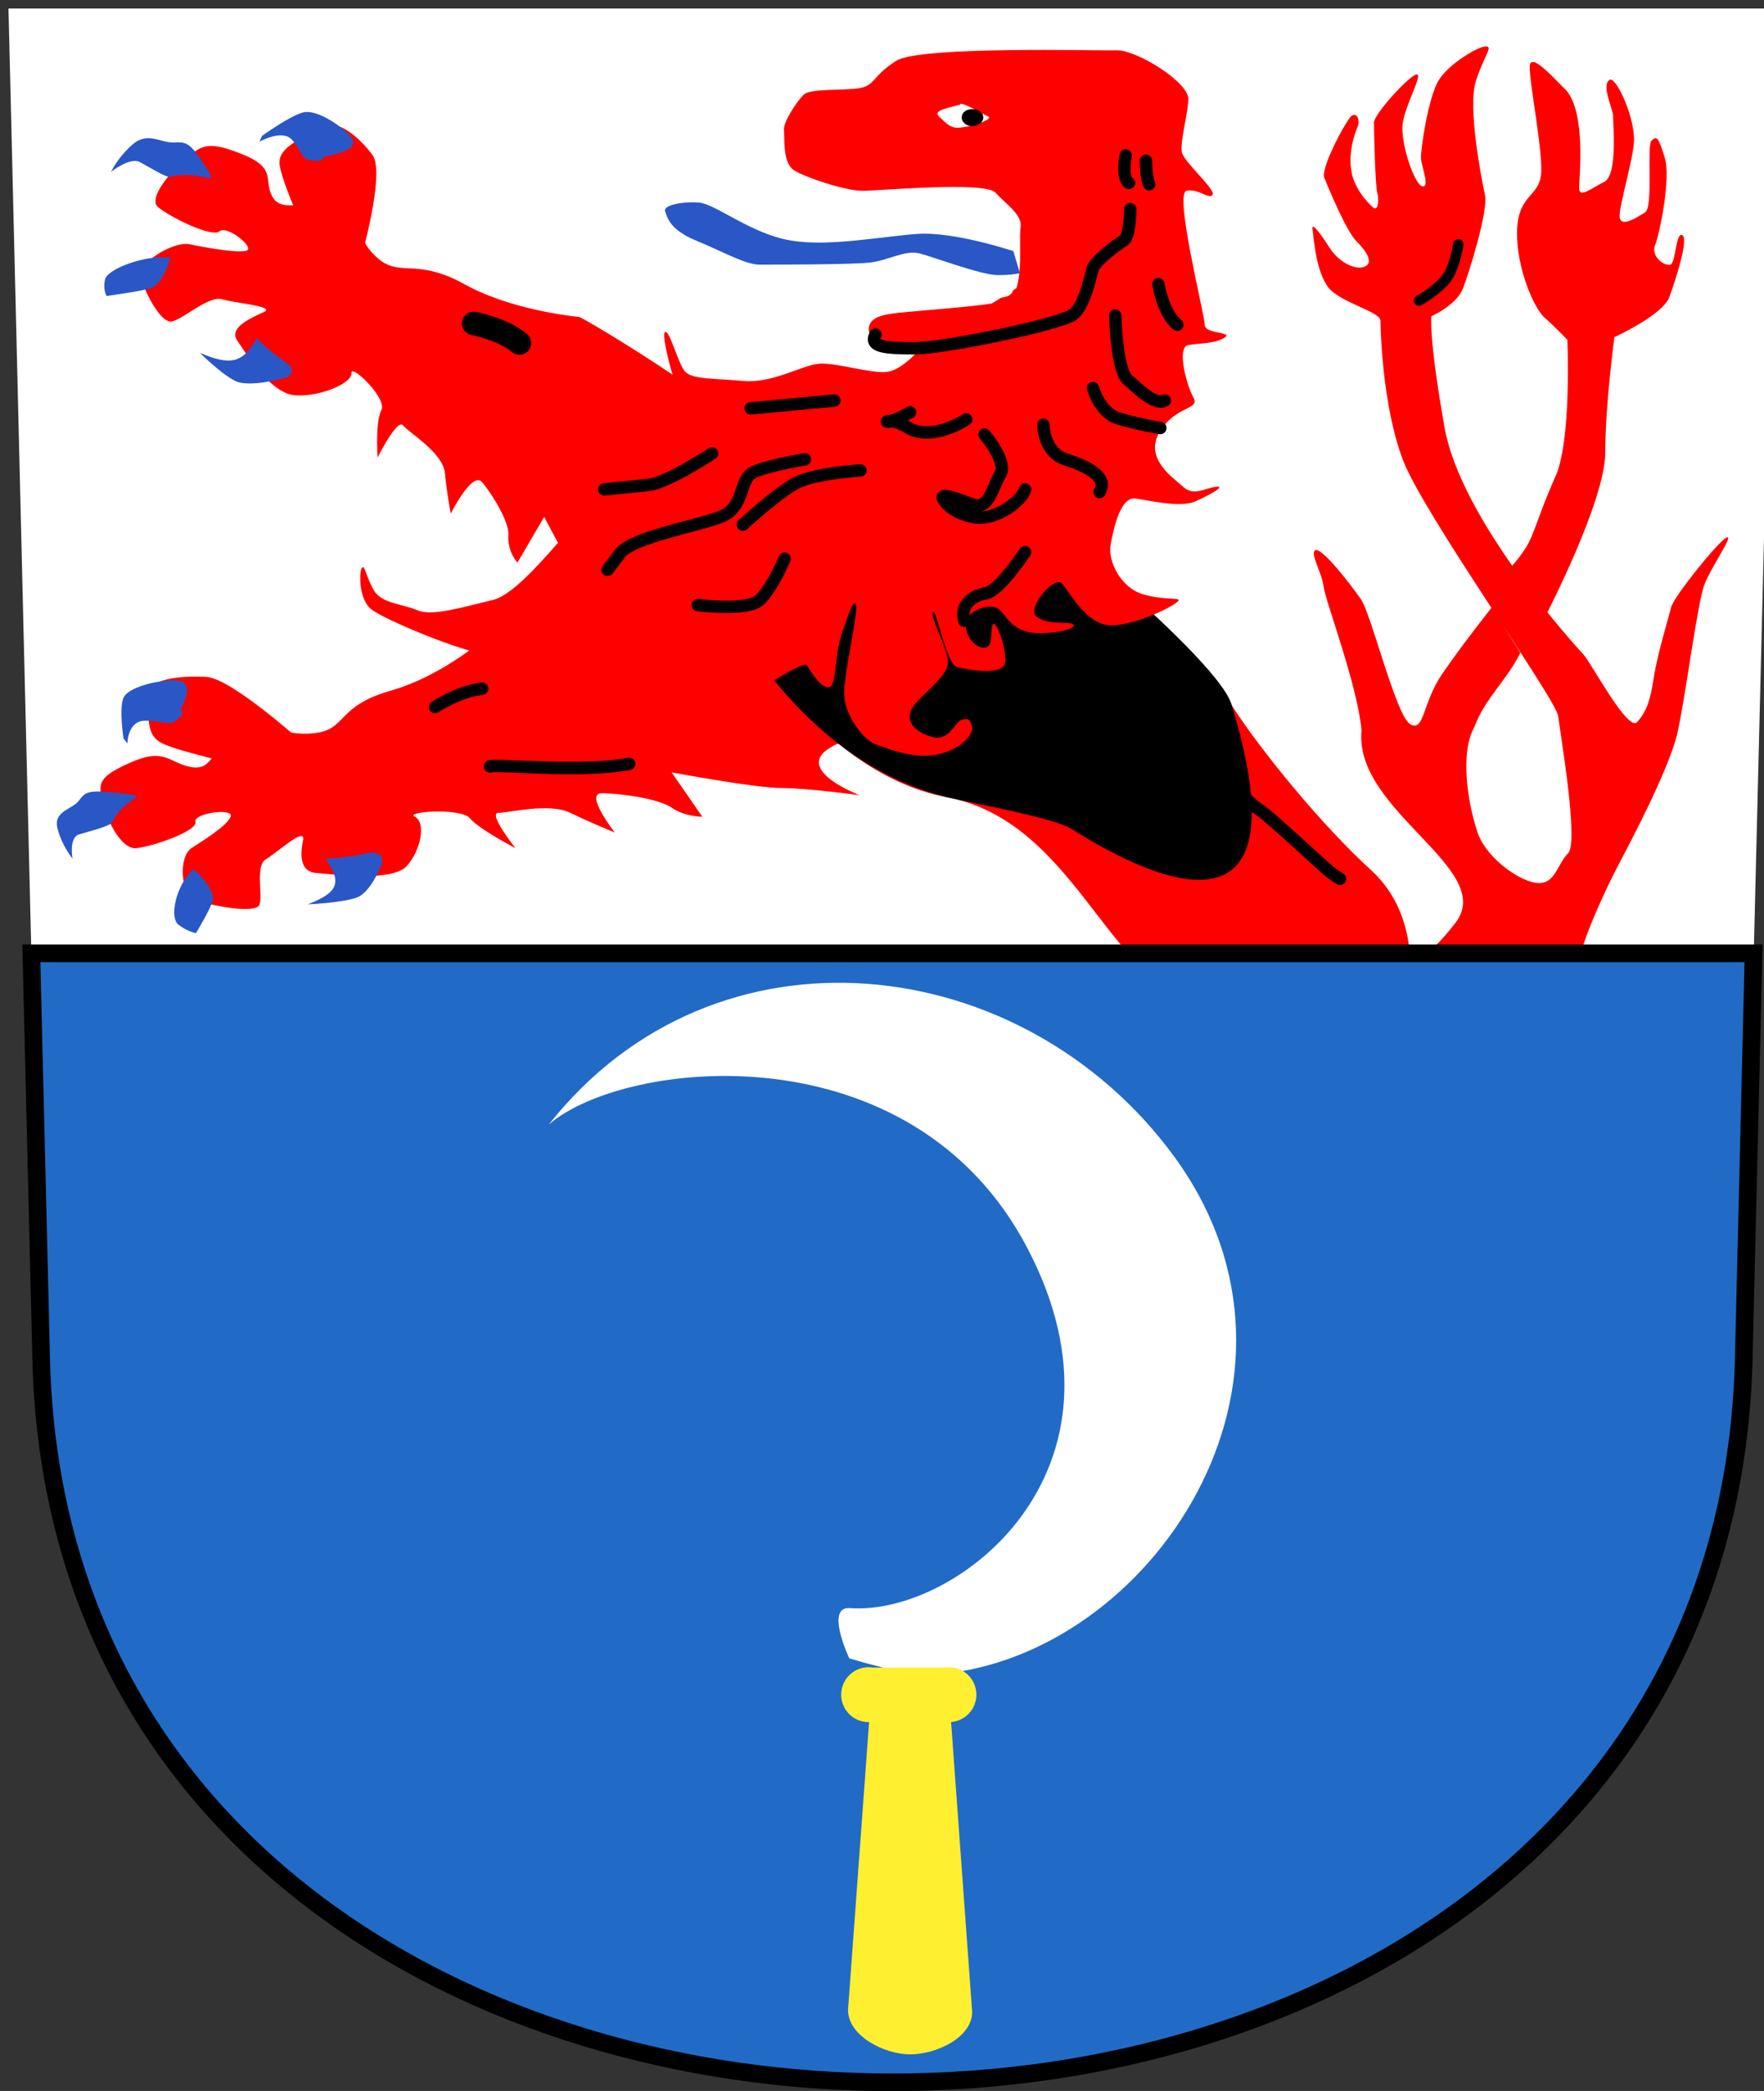 <svg version="1.1" xmlns="http://www.w3.org/2000/svg" viewBox="0 0 27 32"><rect x="0" y="0" width="27" height="32" fill="#333333" stroke="none"/><path fill="#fff" d="M.13.13l.5 20.67c.35 14.76 25.71 14.76 26.06 0L27.2.13H.13z"/><path fill="red" d="M5.5 4.05s.41-1.4.2-1.68-.57-.6-.85-.41c-.28.2-.6.3-.57.56s.4 1.07.4 1.07l.81.46z"/><path fill="red" d="M8.86 4.85s-1.01-.09-1.75-.5-.99-.1-1.33-.4c-.35-.3-.21-.6-.7-.75s-.77.06-.91-.19.07-.43-.44-.64-.62-.15-.82 0c-.2.15-.67.65-.49.8s.82.47.94.37c.12-.1.57.27.4.3s-.6-.05-.85-.1c-.25-.06-.81.29-.76.49s.3.72.48.69c.18-.04.57-.4.77-.34s.85.11.63.2c-.2.09-.53.24-.4.43s.52.83.9.84c.39.02.86-.19.85-.34s.54.38.46.56c-.1.19-.06.73-.06.73s.3-.6.39-.49c.1.12.61.42.64.73s.09.62.09.62.33-.66.48-.48.43.62.4.83a.6.6 0 0 0 .14.4l.41-.7s.5.97.72 1.24.6.86.6.86-.24-1.03.61-.67c.14.05 1.48-1.94 1.6-2.15.24-.44-2.97-2.36-3-2.34z"/><path fill="#2a57c6" d="M4.95 2.4c.43-.08.54-.18.4-.33s-.5-.4-.71-.35c-.2.05-.63.36-.63.36l-.04.09s.35-.2.5-.03.14.3.28.31c.14.02.21.01.2-.05zm-2.33.3c.53-.1.75.2.52-.16s-.29-.37-.48-.36c-.2.01-.4-.17-.63.03s-.33.42-.33.42.29-.23.44-.15.45.27.48.22zM2.6 3.94c-.4-.04-.95.18-.99.33s.02.26.02.26.52-.07.68-.12.3-.4.29-.47zm1.33 1.23c-.21.39-.4.43-.87.23 0 0 .32.32.54.43s.78-.05.78-.05.2-.09 0-.23-.4-.31-.45-.38z"/><path fill="none" stroke="#000" stroke-width=".36" stroke-miterlimit="4" stroke-linecap="round" stroke-linejoin="round" d="M7.25 4.95s.46.09.7.3"/><path fill="red" d="M4.74 11.46s-1.18-1.08-1.58-1.1-.94.02-.9.32c.03.3-.04.57.23.7s1.31.36 1.31.36l.94-.27z"/><path fill="red" d="M7.5 9.7s-.68.63-1.52.87-.67.6-1.17.65c-.5.06-.74-.22-1.18.03s-.37.54-.7.49c-.34-.06-.4-.3-.91-.08s-.5.32-.47.54c.03.21.27.81.54.78s.94-.27.9-.4c-.03-.14.6-.22.54-.08s-.4.35-.6.48c-.2.14-.17.7.06.79s.91.22.98.08c.06-.14-.07-.6.1-.7s.6-.5.57-.3c-.04.19-.07.49.2.51s1.14.14 1.38-.1c.23-.25.3-.68.13-.76s.7-.14.84.02c.14.17.7.46.7.46s-.43-.54-.26-.54c.17 0 .77-.16 1.1 0s.68.3.68.3-.47-.6-.2-.6.87.08 1.07.22c.2.14.47.14.47.14l-.47-.68s1.28.24 1.68.24 1.2.11 1.2.11-1.17-.44-.31-.8c.13-.05-1.1-2.08-1.26-2.29-.3-.4-4.1.6-4.1.63zm16.17-.3s.9-1.74.9-2.47.14-1.77.14-1.77.74-.34.84-.61.3-.9.2-.95c-.1-.06-.1.42-.18.45s-.3-.11-.24-.29c.07-.17.25-1.03.15-1.35s-.12-.33-.2-.26c-.08.07.03 1.02-.1 1.1s-.37.24-.39.07c-.01-.18.24-.98.22-1.22-.02-.39-.28-.92-.37-.88-.14.08.05.44.05.56s.07.89-.13 1c-.2.1-.39.26-.39.1s.11-1.15-.2-1.5c-.23-.23-.5-.53-.55-.4s.23 1.44.16 1.74c-.06.3-.35.28-.36.83s.26 1.17.42 1.31c.15.13.35.34.35.34s.07 1.56-.19 2.11c-.25.56-.32.88-.45 1.08s-.27.34-.27.34l.59.67z"/><path fill="red" d="M21.47 15.49s1.52.17 1.78.07.9-.5.92-.82c.02-.3.4-1.12.6-1.5s.76-1.44.9-2c.13-.57.31-2.02.42-2.3s.47-.78.33-.71c-.13.07-.8.9-.84 1.06s-.22.75-.27 1.1c-.05.33-.11.5-.25.66s-.69-.88-.82-1.03c-.14-.15-1.88-2.06-2.13-3.48s-.2-1.7-.2-1.7.38-.17.48-.42.39-1.2.34-1.43c-.05-.23-.27-1.35-.14-1.75s.27-.53.15-.53c-.11 0-.56.26-.72.52-.16.26-.28 1.08-.27 1.2s.14.45.02.42c-.12-.02-.34-.67-.3-.96s.32-.77.21-.75c-.1.01-.65.6-.65.74s.02.96.05 1.07c.03.1.02.3-.07.22s-.3-.31-.33-.58c-.04-.28.06-.56.1-.65s0-.22-.09-.17c-.08.06-.48.8-.42.95s.34.83.5.98c.14.14.26.32.12.38s-.38-.06-.52-.26c-.13-.2-.3-.45-.28-.31s.05.65.25.9c.2.23.79.36.79.5s.03 1.3.34 2.12c.3.81 2.35 3.67 2.38 3.93s.32 1.94.15 2.1c-.17.17-.2.5-.5.45s-.8-.43-.9-.82c-.13-.4-.26-1.17-.03-1.57.15-.42.51-.73.7-1.13l-.44-.69s-.46.58-.76 1.02-.27.9-.49.76c-.22-.15-.59-1.68-.75-1.91s-.6-.8-.7-.75c-.08.06.1.33.13.56s.52 1.51.58 2.2c-.12 1.23 2.07 2.12 1.44 2.94-.84 1.1-1.48.75-.82 1.37z"/><path fill="none" stroke="#000" stroke-width=".16" stroke-miterlimit="4" stroke-linecap="round" stroke-linejoin="round" d="M21.72 4.6s.38-.21.48-.44.12-.42.12-.42"/><path fill="red" d="M11.09 9.24s1.33 2.57 3.4 2.96 2.54 3.14 4 3.04l3.08-.23s.16-1-.57-1.68c-.74-.67-1.68-1.81-2.15-2.54s-3.8-3.6-3.8-3.6L11.1 9.24z"/><path fill="#000" d="M11.09 9.24s1.1 2.39 3.4 2.96c.44.1 1.64.32 1.9.48 1.41.89 3.58 1.78 2.46-1.9-.25-.8-3.8-3.6-3.8-3.6L11.1 9.25z"/><path fill="red" d="M14.11 5.31s-.28.34-.52.38-.84-.16-1.08-.12c-.25.03-.7.3-1.13.26s-.8-.02-.9-.15c-.11-.14-.23-.63-.3-.6s.14.8.2.9c.06.1.3.16.22.24s-.92.47-1.54.54c-.62.07-.96.1-1.29-.07s-.74-.41-.75-.27c-.01.14.9.8 1.14.89s.72.26 1.17.19c.46-.07 1.14-.46 1.14-.46s-.83.43-1.11.46c-.29.03-1.28 1.55-1.81 1.68s-.94.25-1.16.16c-.23-.1-.55-.1-.67-.31s-.14-.4-.18-.34c-.04.05-.06.48.15.64s1.41.66 1.76.68c.36.02 1.57-.55 1.57-.55s-.37.67-.6.83c-.24.15-.57.25-.74.28s-.1.05-.1.05.86.14 1.2-.03 1-.89 1.22-.9c.2 0 .28.1.14.2s-.61.51-.52.85c.09.34 1.12.71 1.16.71s-.39-.51-.2-.76c.18-.24.9-.73.9-.7s-.4.4-.3.53c.1.13.23.32.24.23s.88-.65.93-.57c.05.08.2.34.33.34s.09-.49.2-.81c.12-.33.17-.53.22-.46s-.18 1.04-.18 1.36c0 .33.3.72.48.78s.56.23.93.16.57-.31.55-.42-.06-.15-.17-.11c-.1.04-.18.32-.43.26s-.44-.23-.32-.44c.12-.2.55-.48.55-.7s-.28-.7-.23-.77c.05-.08.2.8.37.84s.74.15.74-.1c0-.24-.16-.67-.2-.54s.03.37-.16.34c-.18-.03-.32-.33-.21-.47s.38-.22.5-.09c.12.14.23.36.65.34s.54-.12.42-.15c-.11-.02-.35.02-.52-.1s.25-.61.37-.52c.12.1.37.65.77.65s1.01-.32 1.03-.38c.02-.05-.24 0-.56-.1s-.53-.5-.48-.76c.05-.26.15-.73.38-.7s.66.14.9.05c.23-.1.5-.25.33-.23s-.34.15-.5 0c-.17-.15-.6-.44-.36-.84s.62-.34.52-.52c-.1-.17-.27-.78-.08-.81s.4-.02.55-.11c.15-.1-.3-.05-.3-.2s-.47-2-.28-2.05c.18-.04.35.14.4.06s-.44-.5-.47-.65c-.03-.15.08-.53.1-.8s-.8-.77-1.1-.76c-.28.01-3-.07-3.37.16s-.32.38-.57.42c-.25.04-.75 0-.85.1s-.32.42-.3.55c.01.14-.02.5.16.61s.78.31 1.04.31c.27 0 1.88-.15 2.04.03s.42.34.38.54c-.03.2.07.99-.2 1.1s-1.66.17-1.88.23c-.22.05-.3.17-.2.36s2.3.14 2.73-.13c.44-.27.62-.4.6-.48s.04-.58.26-.74c.22-.16.4-.37.4-.52"/><path fill="red" d="M16.9 1.37s.27-.27.52-.26.53.1.56.27c.04.17 0 .93-.17 1s-.51.09-.62 0"/><path fill="red" d="M17.44 1.57c-.02-.12.21-.11.21-.11s.1 0 .12.04c.02.06 0 .36-.12.41s-.26.14-.3.07c-.06-.07 0-.1.05-.1.23-.01-.14.14.18-.02.05-.02.32-.43-.14-.29z"/><path fill="#fff" d="M14.7 1.6c-.27.07-.42.1-.32.19s.17.19.34.16c.18-.02.5-.13.4-.17s-.34-.2-.42-.19zm-1.5 1.33s-.11.34-.03.4.37.04.47-.08c.1-.13.17-.32.17-.32h-.6zm.58-.02l.85.05s-.25.31-.33.33-.47-.37-.53-.38zm.92.05s.47-.08.54 0-.14.37-.22.35c-.09-.01-.32-.32-.32-.35zm.34 1.56s.36.1.45-.04-.22-.4-.32-.36c-.1.05-.12.37-.14.4zm-.12.01s.13-.4-.04-.36-.37.06-.37.2c0 .13.04.12.14.15s.28.04.27.01zm-.54.04s.17-.2 0-.25-.37-.17-.44-.08c-.06.08-.2.24-.11.3s.58.05.55.03zm-.74.12s.15 0 .08-.13-.06-.28-.18-.22c-.12.07-.17.22-.1.3s.25.08.2.05z"/><path fill="#2a57c6" d="M15.5 3.84s-.9-.3-1.46-.26-1.36.2-1.94.1c-.6-.1-1.15-.56-1.4-.58s-.55.04-.52.13c.03.1.08.29.47.45s.76.37.97.37c.22 0 1.38 0 1.68-.03s.54-.2.78-.14c.23.06.94.33 1.19.33s.34-.03.34-.03l-.1-.34zM2.76 10.87c.17-.33.13-.46-.1-.46s-.7.1-.77.27c-.07.16 0 .62 0 .62l.06.08s0-.35.27-.35.37.08.47 0c.1-.08.14-.13.07-.16zm-1.04 1.71c.2-.41.64-.38.13-.44s-.54-.02-.64.11c-.1.14-.4.16-.33.43s.23.46.23.46-.06-.32.1-.37.54-.14.5-.2zm1.24.72c-.27.25-.37.74-.23.85s.27.13.27.13.23-.38.26-.51-.23-.44-.3-.46zm2.02-.16c.26.36.2.52-.27.7 0 0 .5-.02.74-.1s.4-.54.4-.54.03-.2-.24-.14-.53.08-.63.08z"/><path fill="none" stroke="#000" stroke-width=".19" stroke-miterlimit="4" stroke-linecap="round" stroke-linejoin="round" d="M16.52 9.8s1.19.8 1.54 1.2.93 1.2 1.17 1.36c.24.15 1.09.98 1.19 1.03l.09.06M13.17 7.2s-.71.04-1 .2-.8.63-.8.63m.95-1s-.62.1-.81.21-.12.54-.48.67c-.35.14-1.35.31-1.54.56l-.19.25m1.6-1.78s-.67.44-.96.48l-.69.07m3.52-1.36l-1.28.12m3.58.4s.36.42.24.61-.17.56-.43.46c-.26-.1-.47-.17-.45-.1s.19.26.52.3c.33.03.7-.27.74-.43m1.04-1.55s.1.37.38.46.65.15.65.15m-2.07 1.9s-.4.6-.6.63-.4.18-.33.42m2.31-4.67s.02.83.19.98.42.4.57.32M17.3 3.2s0 .42-.1.48-.42.3-.47.42c-.04.12-.12.56-.3.71s-1.98.52-2.43.52c-.45 0-.7-.02-.6-.21m3.83-2.74s-.07.34.05.42m.26-.34s0 .26.05.36m.14 1.53s.07.44.29.62m-7.34 4.29s.76.1.95-.08.38-.63.38-.63M7.5 11.73c.09-.04 1.42.1 2.13-.04m-2.97-.87s.36-.24.72-.28m7.41-4.12s-.53.35-.9.12-.48.07.04-.23m2.04.19s0 .42.34.53.66.27.52.5"/><path fill="#000" d="M15.05 1.8c0 .07-.08.13-.17.13s-.16-.06-.16-.13c0-.08.07-.13.16-.13s.17.05.17.13z"/><path fill="#216bc6" stroke="#000" stroke-width=".27" stroke-miterlimit="4" stroke-linecap="butt" stroke-linejoin="miter" d="M.48 14.59l.15 6.2c.35 14.77 25.71 14.77 26.06 0l.15-6.2H.48z"/><path fill="#fff" d="M8.4 17.21c2.55-3.23 7.26-2.68 9.58.5 2.48 3.42-.37 7.63-3.6 7.91 0 0-.16.12-1.38-.24 0 0-.38-.8.01-.77 1.63.12 4.5-2.09 2.72-5.5-1.77-3.4-6.18-2.9-7.33-1.9z"/><path fill="#ffef31" d="M14.88 30.79c0 .4-.56.65-.95.65s-.95-.28-.95-.68l.33-4.51h1.24l.33 4.54z"/><path fill="#ffef31" d="M13.36 25.52h1.1a.42.42 0 1 1 0 .83h-1.1a.42.42 0 1 1 0-.83z"/></svg>